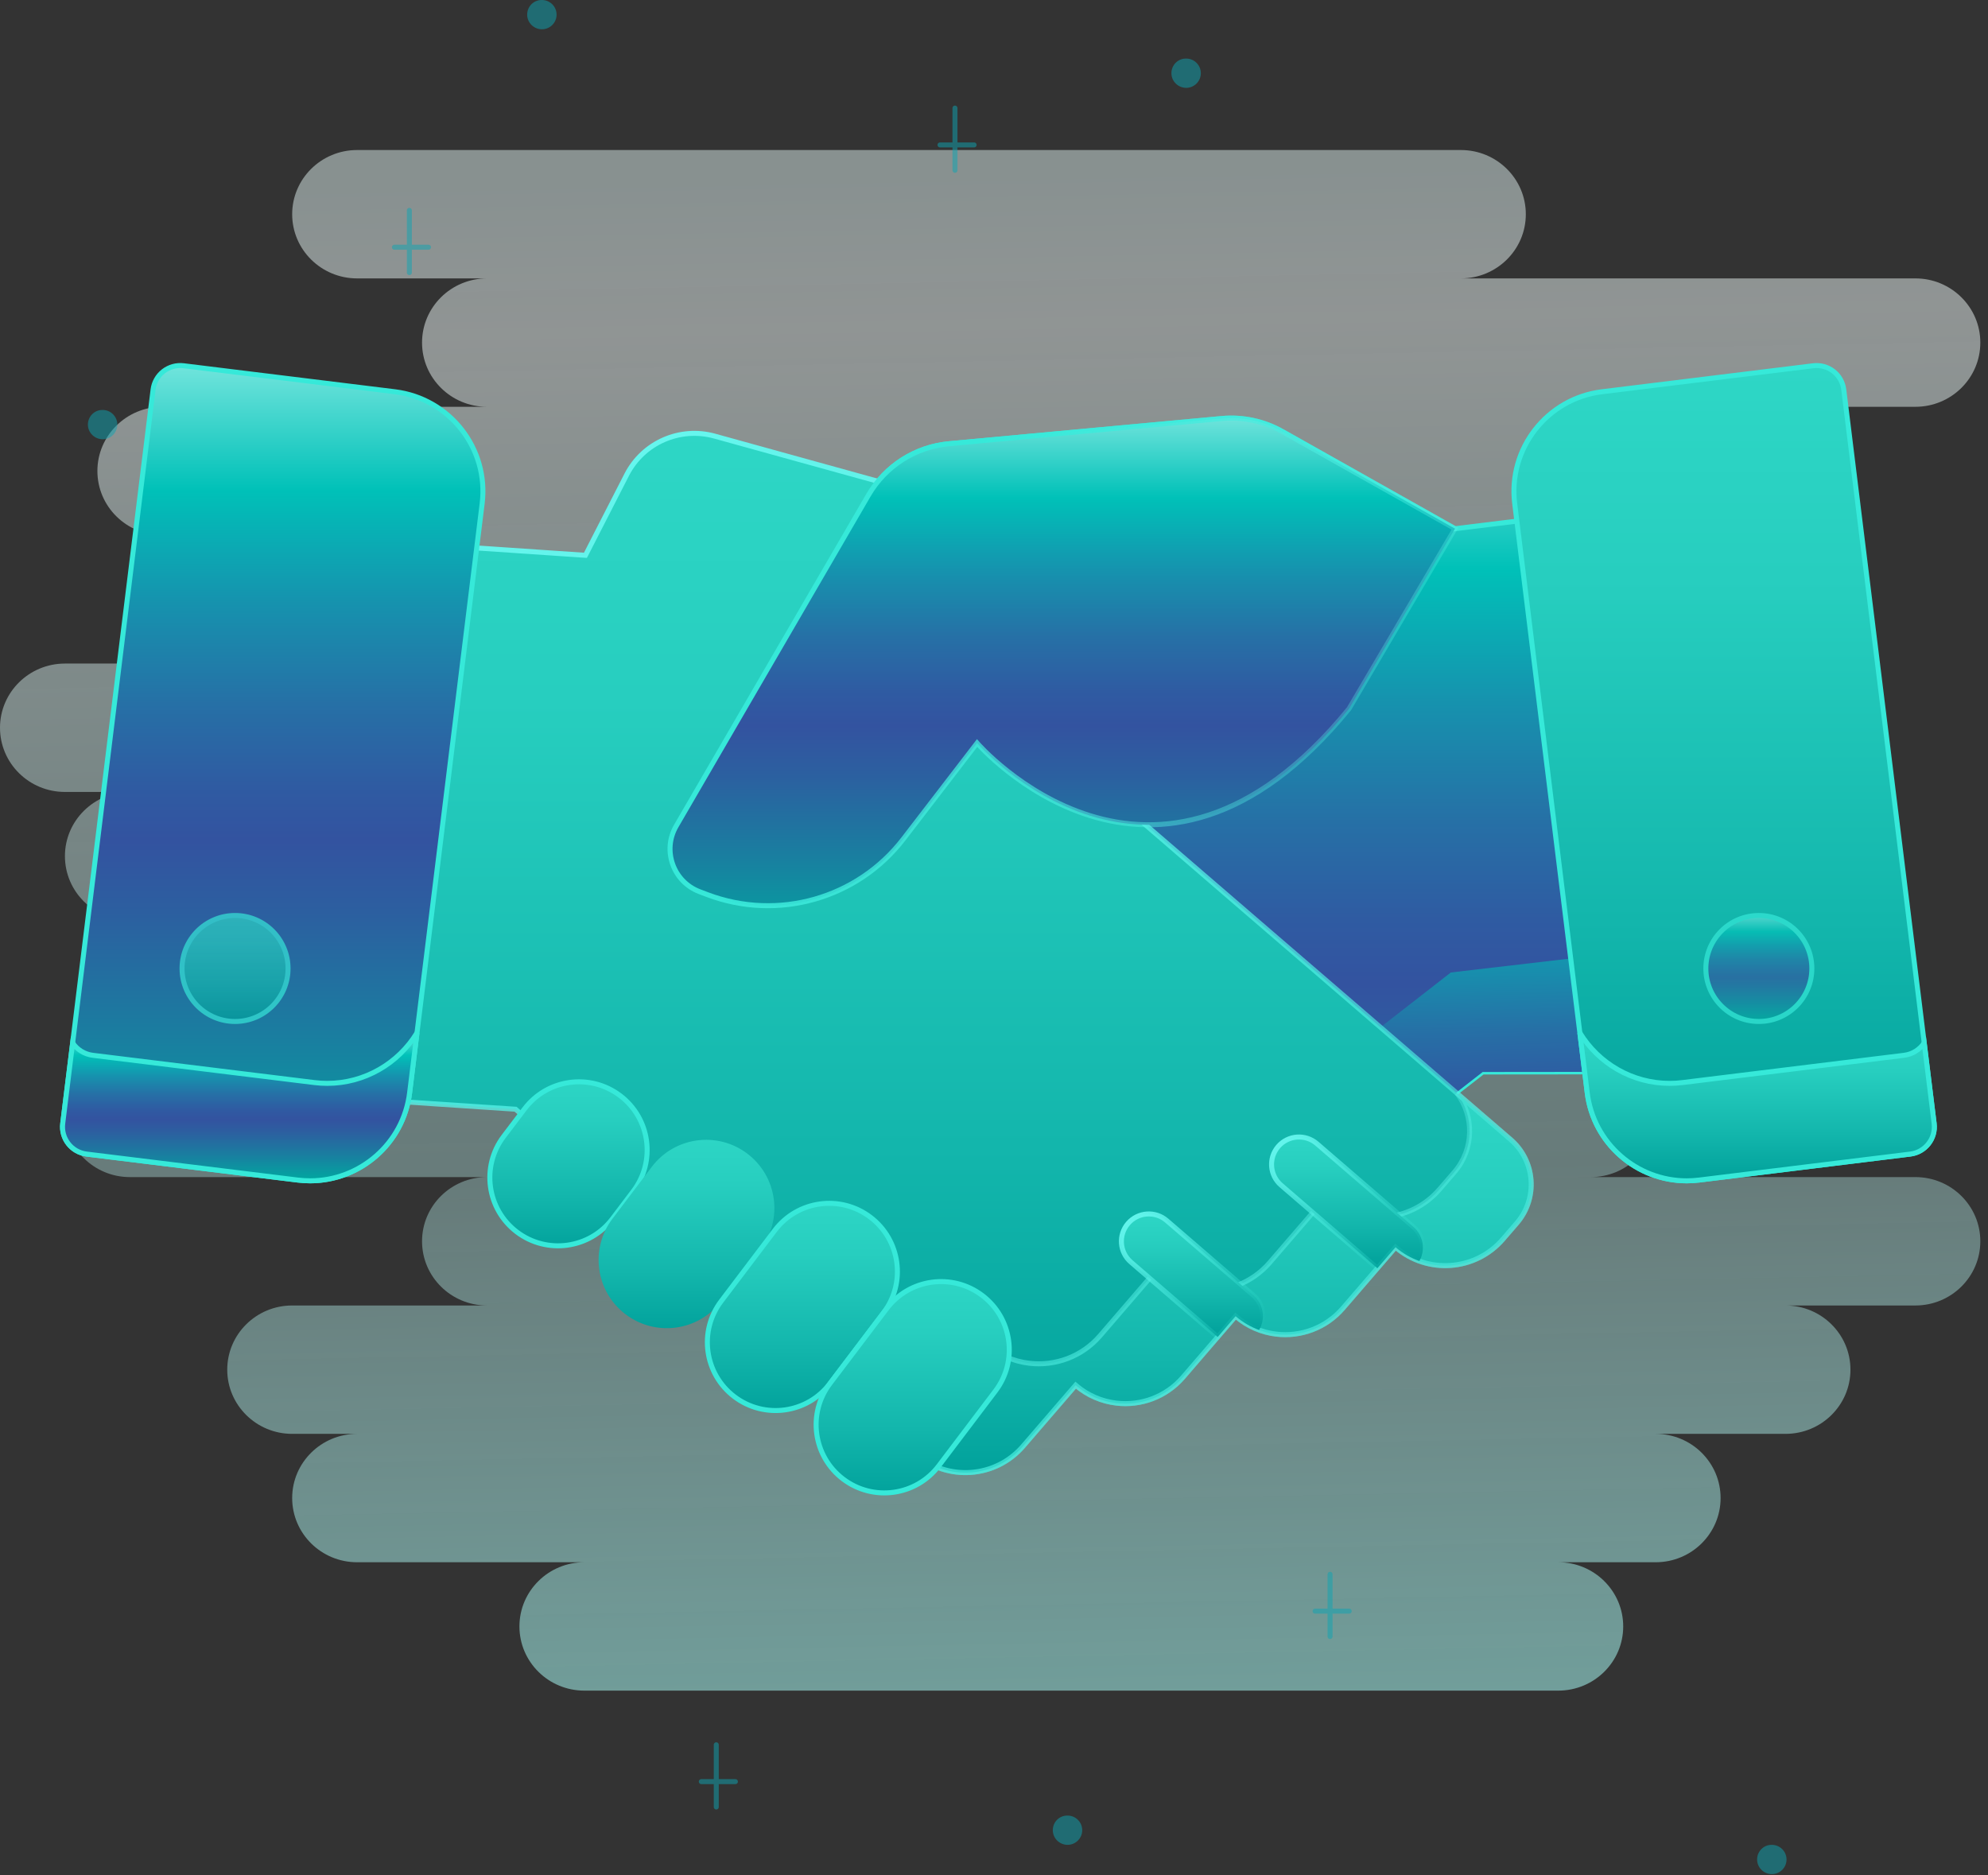 <?xml version="1.0" encoding="UTF-8"?>
<svg width="159px" height="150px" viewBox="0 0 159 150" version="1.1" xmlns="http://www.w3.org/2000/svg" xmlns:xlink="http://www.w3.org/1999/xlink">
    <rect x="0" y="0" width="159" height="150" fill="#333333" stroke="none"/>
    <!-- Generator: Sketch 52.2 (67145) - http://www.bohemiancoding.com/sketch -->
    <title>Group 36</title>
    <desc>Created with Sketch.</desc>
    <defs>
        <linearGradient x1="54.504%" y1="-74.362%" x2="50.002%" y2="98.739%" id="linearGradient-1">
            <stop stop-color="#71E4DC" stop-opacity="0.442" offset="0%"/>
            <stop stop-color="#7AE6DE" stop-opacity="0.581" offset="13.11%"/>
            <stop stop-color="#93EBE4" stop-opacity="0.652" offset="34.76%"/>
            <stop stop-color="#BCF2EF" stop-opacity="0.377" offset="62.28%"/>
            <stop stop-color="#F4FDFC" stop-opacity="0.485" offset="94.29%"/>
            <stop stop-color="#E8FBFA" stop-opacity="0.469" offset="100%"/>
        </linearGradient>
        <linearGradient x1="50.002%" y1="3.746%" x2="50.002%" y2="98.739%" id="linearGradient-2">
            <stop stop-color="#71E4DC" stop-opacity="0.442" offset="0%"/>
            <stop stop-color="#7AE6DE" stop-opacity="0.581" offset="13.11%"/>
            <stop stop-color="#93EBE4" stop-opacity="0.652" offset="34.76%"/>
            <stop stop-color="#BCF2EF" stop-opacity="0.377" offset="62.28%"/>
            <stop stop-color="#F4FDFC" stop-opacity="0.485" offset="94.29%"/>
            <stop stop-color="#E8FBFA" stop-opacity="0.469" offset="100%"/>
        </linearGradient>
        <linearGradient x1="50.009%" y1="-0.031%" x2="50.009%" y2="99.884%" id="linearGradient-3">
            <stop stop-color="#71E4DC" offset="0%"/>
            <stop stop-color="#00C1B8" offset="15.36%"/>
            <stop stop-color="#1692AE" offset="29.26%"/>
            <stop stop-color="#2670A6" offset="41.62%"/>
            <stop stop-color="#2F5BA2" offset="51.78%"/>
            <stop stop-color="#3353A0" offset="58.46%"/>
            <stop stop-color="#2C5FA0" offset="67.22%"/>
            <stop stop-color="#197FA0" offset="83.09%"/>
            <stop stop-color="#00A8A0" offset="100%"/>
        </linearGradient>
        <linearGradient x1="49.928%" y1="-0.048%" x2="49.928%" y2="99.867%" id="linearGradient-4">
            <stop stop-color="#71E4DC" offset="0%"/>
            <stop stop-color="#00C1B8" offset="15.36%"/>
            <stop stop-color="#1692AE" offset="29.26%"/>
            <stop stop-color="#2670A6" offset="41.62%"/>
            <stop stop-color="#2F5BA2" offset="51.78%"/>
            <stop stop-color="#3353A0" offset="58.46%"/>
            <stop stop-color="#2C5FA0" offset="67.22%"/>
            <stop stop-color="#197FA0" offset="83.09%"/>
            <stop stop-color="#00A8A0" offset="100%"/>
        </linearGradient>
        <linearGradient x1="79.866%" y1="-33.239%" x2="87.073%" y2="88.774%" id="linearGradient-5">
            <stop stop-color="#71E4DC" offset="0%"/>
            <stop stop-color="#00C1B8" offset="15.36%"/>
            <stop stop-color="#1692AE" offset="29.26%"/>
            <stop stop-color="#2670A6" offset="41.62%"/>
            <stop stop-color="#2F5BA2" offset="51.78%"/>
            <stop stop-color="#3353A0" offset="58.46%"/>
            <stop stop-color="#2C5FA0" offset="67.22%"/>
            <stop stop-color="#197FA0" offset="83.09%"/>
            <stop stop-color="#00A8A0" offset="100%"/>
        </linearGradient>
        <linearGradient x1="50.003%" y1="99.995%" x2="50.003%" y2="-0.005%" id="linearGradient-6">
            <stop stop-color="#00A09A" offset="0%"/>
            <stop stop-color="#13B6AC" offset="31.82%"/>
            <stop stop-color="#27CEBF" offset="73.91%"/>
            <stop stop-color="#2ED7C6" offset="100%"/>
        </linearGradient>
        <linearGradient x1="29.522%" y1="0%" x2="93.603%" y2="131.098%" id="linearGradient-7">
            <stop stop-color="#66F6EE" offset="0%"/>
            <stop stop-color="#36E9D9" stop-opacity="0.361" offset="100%"/>
        </linearGradient>
        <linearGradient x1="50%" y1="0%" x2="96.561%" y2="109.923%" id="linearGradient-8">
            <stop stop-color="#66F6EE" stop-opacity="0.234" offset="0%"/>
            <stop stop-color="#36E9D8" offset="100%"/>
        </linearGradient>
        <linearGradient x1="-19.957%" y1="32.602%" x2="72.501%" y2="118.449%" id="linearGradient-9">
            <stop stop-color="#66F6EE" offset="0%"/>
            <stop stop-color="#36E9D9" stop-opacity="0" offset="100%"/>
        </linearGradient>
        <linearGradient x1="115.601%" y1="57.581%" x2="33.08%" y2="20.839%" id="linearGradient-10">
            <stop stop-color="#66F6EE" stop-opacity="0" offset="0%"/>
            <stop stop-color="#36E9D9" offset="100%"/>
        </linearGradient>
    </defs>
    <g id="Page-1" stroke="none" stroke-width="1" fill="none" fill-rule="evenodd">
        <g id="main-page" transform="translate(-1278, -4837)">
            <g id="Group-36" transform="translate(1278, 4837)">
                <g id="Group-34">
                    <path d="M153.193,114.685 L142.807,114.685 C145.675,114.685 148,112.384 148,109.551 C148,106.713 145.675,104.417 142.807,104.417 L132.421,104.417 C135.288,104.417 137.614,102.115 137.614,99.283 C137.614,96.445 135.288,94.148 132.421,94.148 L116.842,94.148 C119.71,94.148 122.035,91.847 122.035,89.015 C122.035,86.177 119.71,83.88 116.842,83.88 L145.403,83.88 C148.271,83.88 150.596,81.579 150.596,78.746 C150.596,75.908 148.271,73.611 145.403,73.611 L132.42,73.611 C135.288,73.611 137.614,71.312 137.614,68.476 C137.614,65.641 135.288,63.342 132.42,63.342 L127.228,63.342 C130.095,63.342 132.42,61.043 132.42,58.208 C132.42,55.373 130.095,53.074 127.228,53.074 L153.192,53.074 C156.06,53.074 158.386,50.775 158.386,47.94 C158.386,45.104 156.06,42.805 153.192,42.805 L142.806,42.805 C145.674,42.805 147.999,40.506 147.999,37.671 C147.999,34.836 145.674,32.537 142.806,32.537 L132.42,32.537 C135.288,32.537 137.613,30.238 137.613,27.403 C137.613,24.567 135.288,22.268 132.42,22.268 L124.631,22.268 C127.499,22.268 129.824,19.97 129.824,17.134 C129.824,14.299 127.499,12 124.631,12 L46.737,12 C43.869,12 41.544,14.299 41.544,17.134 C41.544,19.97 43.869,22.268 46.737,22.268 L28.561,22.268 C25.694,22.268 23.368,24.567 23.368,27.403 C23.368,30.238 25.694,32.537 28.561,32.537 L23.368,32.537 C20.501,32.537 18.175,34.836 18.175,37.671 C18.175,40.506 20.501,42.805 23.368,42.805 L38.948,42.805 C36.08,42.805 33.755,45.104 33.755,47.94 C33.755,50.775 36.08,53.074 38.948,53.074 L10.386,53.074 C7.518,53.074 5.193,55.373 5.193,58.208 C5.193,61.043 7.518,63.342 10.386,63.342 L23.369,63.342 C20.501,63.342 18.176,65.641 18.176,68.476 C18.176,71.312 20.501,73.611 23.369,73.611 L10.386,73.611 C7.518,73.611 5.193,75.908 5.193,78.746 C5.193,81.579 7.518,83.88 10.386,83.88 L5.193,83.88 C2.325,83.88 0,86.177 0,89.015 C0,91.847 2.325,94.148 5.193,94.148 L18.176,94.148 C15.308,94.148 12.983,96.445 12.983,99.283 C12.983,102.115 15.308,104.417 18.176,104.417 L12.983,104.417 C10.115,104.417 7.79,106.713 7.79,109.551 C7.79,112.384 10.115,114.685 12.983,114.685 L38.948,114.685 C36.08,114.685 33.755,116.982 33.755,119.82 C33.755,122.652 36.08,124.954 38.948,124.954 L28.561,124.954 C25.694,124.954 23.368,127.25 23.368,130.088 C23.368,132.92 25.694,135.222 28.561,135.222 L116.842,135.222 C119.71,135.222 122.035,132.92 122.035,130.088 C122.035,127.25 119.71,124.954 116.842,124.954 L153.193,124.954 C156.061,124.954 158.386,122.652 158.386,119.82 C158.387,116.982 156.061,114.685 153.193,114.685 Z" id="Path" fill="url(#linearGradient-1)" transform="translate(79.193, 73.611) scale(1, -1) translate(-79.193, -73.611) "/>
                    <g id="Group-31" opacity="0.498" transform="translate(7, 0)">
                        <g id="Group">
                            <g id="Group-32" transform="translate(5, 0)">
                                <path d="M31.345,2.342 C30.697,2.342 30.162,1.818 30.162,1.171 C30.162,0.524 30.675,0 31.32,0 L31.345,0 C31.99,0 32.516,0.524 32.516,1.171 C32.516,1.819 31.99,2.342 31.345,2.342 Z" id="Path" fill="#0DA5B2"/>
                                <path d="M82.872,7.027 C82.225,7.027 81.689,6.503 81.689,5.855 C81.689,5.208 82.202,4.684 82.847,4.684 L82.872,4.684 C83.517,4.684 84.043,5.208 84.043,5.855 C84.043,6.503 83.517,7.027 82.872,7.027 Z" id="Path" fill="#0DA5B2"/>
                                <path d="M129.715,149.899 C129.068,149.899 128.533,149.378 128.533,148.728 C128.533,148.083 129.045,147.557 129.69,147.557 L129.715,147.557 C130.36,147.557 130.887,148.083 130.887,148.728 C130.887,149.378 130.36,149.899 129.715,149.899 Z" id="Path" fill="#0DA5B2"/>
                                <path d="M132.06,77.291 C131.412,77.291 130.877,76.767 130.877,76.12 C130.877,75.473 131.39,74.949 132.034,74.949 L132.06,74.949 C132.705,74.949 133.231,75.473 133.231,76.12 C133.231,76.767 132.705,77.291 132.06,77.291 Z" id="Path" fill="#0DA5B2"/>
                                <g id="Group-18" transform="translate(19.545, 16.364)" fill-rule="nonzero" stroke="#0DA5B2" stroke-linecap="round" stroke-width="0.4">
                                    <path d="M1.196,0.462 L1.196,5.439" id="Line-3"/>
                                    <path d="M4.77395901e-15,3.409 L2.727,3.409" id="Line-4"/>
                                </g>
                                <g id="Group-18" transform="translate(0.455, 62.727)" fill-rule="nonzero" stroke="#0DA5B2" stroke-linecap="round" stroke-width="0.4">
                                    <path d="M1.196,0.462 L1.196,5.439" id="Line-3"/>
                                    <path d="M4.77395901e-15,3.409 L2.727,3.409" id="Line-4"/>
                                </g>
                                <g id="Group-18" transform="translate(44.091, 139.091)" fill-rule="nonzero" stroke="#0DA5B2" stroke-linecap="round" stroke-width="0.4">
                                    <path d="M1.196,0.462 L1.196,5.439" id="Line-3"/>
                                    <path d="M4.77395901e-15,3.409 L2.727,3.409" id="Line-4"/>
                                </g>
                                <g id="Group-18" transform="translate(93.182, 125.455)" fill-rule="nonzero" stroke="#0DA5B2" stroke-linecap="round" stroke-width="0.4">
                                    <path d="M1.196,0.462 L1.196,5.439" id="Line-3"/>
                                    <path d="M4.77395901e-15,3.409 L2.727,3.409" id="Line-4"/>
                                </g>
                            </g>
                            <path d="M1.213,35.132 C0.565,35.132 0.03,34.608 0.03,33.961 C0.03,33.314 0.542,32.79 1.187,32.79 L1.213,32.79 C1.858,32.79 2.384,33.314 2.384,33.961 C2.384,34.609 1.857,35.132 1.213,35.132 Z" id="Path" fill="#0DA5B2"/>
                            <path d="M78.385,147.557 C77.737,147.557 77.203,147.031 77.203,146.386 C77.203,145.736 77.715,145.215 78.359,145.215 L78.385,145.215 C79.029,145.215 79.556,145.736 79.556,146.386 C79.556,147.031 79.029,147.557 78.385,147.557 Z" id="Path" fill="#0DA5B2"/>
                            <path d="M108.956,86.661 C108.309,86.661 107.774,86.135 107.774,85.49 C107.774,84.84 108.286,84.319 108.931,84.319 L108.956,84.319 C109.601,84.319 110.127,84.84 110.127,85.49 C110.127,86.135 109.601,86.661 108.956,86.661 Z" id="Path" fill="#0DA5B2"/>
                        </g>
                        <g id="Group" transform="translate(75.122, 26.446)">
                            <path d="M48.491,19.697 C48.192,19.697 47.892,19.583 47.663,19.354 L31.081,2.795 C30.623,2.337 30.623,1.596 31.081,1.139 C31.538,0.681 32.279,0.681 32.736,1.139 L49.319,17.699 C49.777,18.156 49.777,18.897 49.319,19.354 C49.091,19.583 48.791,19.697 48.491,19.697 Z" id="Path"/>
                        </g>
                        <g id="Group-18-Copy" transform="translate(68.182, 8.182)" fill-rule="nonzero" stroke="#0DA5B2" stroke-linecap="round" stroke-width="0.4">
                            <path d="M1.196,0.462 L1.196,5.439" id="Line-3"/>
                            <path d="M4.77395901e-15,3.409 L2.727,3.409" id="Line-4"/>
                        </g>
                    </g>
                </g>
                <g id="handshake" transform="translate(5, 29)">
                    <path d="M122.298,43.305 L118.495,12.412 L111.368,13.289 L111.371,13.285 L97.556,5.509 C96.082,4.68 94.391,4.319 92.707,4.475 L70.892,6.492 C68.211,6.74 65.814,8.27 64.461,10.599 L49.086,37.063 C47.951,39.018 48.842,41.524 50.956,42.322 L51.585,42.56 C52.795,43.017 54.039,43.281 55.282,43.385 L53.333,45.082 L49.436,48.477 L38.35,57.934 C36.377,59.653 36.172,62.644 37.891,64.617 L39.015,65.905 C41.223,68.437 45.065,68.7 47.601,66.492 L51.838,71.351 C53.216,72.933 55.234,73.633 57.173,73.394 C58.338,73.251 59.475,72.768 60.424,71.937 L64.656,76.797 C66.039,78.383 68.057,79.078 69.996,78.84 C71.161,78.696 72.298,78.218 73.248,77.388 L75.548,79.375 C77.756,81.911 81.603,82.174 84.139,79.965 L87.265,77.238 L113.551,56.766 L113.579,56.74 L123.95,56.73 L122.298,43.305 Z" id="Path" stroke="#36E9D9" stroke-width="0.4" fill="url(#linearGradient-4)"/>
                    <path d="M111.032,48.782 L111.004,48.808 L84.719,69.279 L81.592,72.007 C79.056,74.215 75.209,73.953 73.001,71.417 L70.701,69.429 C69.751,70.259 68.614,70.738 67.449,70.881 C65.51,71.12 63.492,70.425 62.11,68.839 L57.877,63.979 C56.928,64.809 55.791,65.292 54.626,65.435 C52.687,65.674 50.669,64.975 49.292,63.392 L45.055,58.533 C42.883,60.423 39.757,60.497 37.516,58.892 C36.367,60.624 36.459,62.973 37.892,64.617 L39.016,65.905 C41.224,68.437 45.066,68.7 47.602,66.492 L51.839,71.351 C53.217,72.933 55.235,73.633 57.174,73.394 C58.339,73.251 59.475,72.768 60.425,71.937 L64.657,76.798 C66.04,78.384 68.058,79.079 69.996,78.84 C71.162,78.696 72.299,78.218 73.249,77.388 L75.549,79.376 C77.757,81.912 81.604,82.174 84.14,79.966 L87.266,77.238 L113.552,56.767 L113.58,56.741 L123.951,56.73 L122.804,47.41 L111.032,48.782 Z" id="Path" fill="url(#linearGradient-5)"/>
                    <path d="M115.819,62.144 L101.736,50.001 L97.819,46.627 L95.017,44.213 L82.968,33.827 L84.36,21.982 C84.83,17.976 82.308,14.225 78.421,13.15 L52.156,5.882 C49.377,5.113 46.44,6.403 45.125,8.969 L41.823,15.416 L27.645,14.454 L24.013,45.368 L22.435,58.802 L36.235,59.72 L36.264,59.746 L65.095,84.597 L68.237,87.308 C70.785,89.502 74.63,89.218 76.825,86.67 L81.029,81.791 C81.983,82.616 83.123,83.088 84.289,83.225 C86.23,83.454 88.244,82.747 89.617,81.154 L93.823,76.27 C94.777,77.095 95.916,77.572 97.082,77.709 C99.022,77.937 101.037,77.226 102.405,75.636 L106.615,70.753 C109.163,72.947 113.004,72.663 115.198,70.119 L116.315,68.825 C118.023,66.842 117.802,63.852 115.819,62.144 Z" id="Path" stroke="url(#linearGradient-7)" stroke-width="0.4" fill="url(#linearGradient-6)"/>
                    <g id="Group" transform="translate(66.082, 58.187)" fill="url(#linearGradient-6)" stroke-width="0.4">
                        <path d="M49.737,3.957 L45.447,0.258 C46.842,2.107 46.813,4.737 45.239,6.563 L44.053,7.937 C41.725,10.638 37.647,10.939 34.942,8.61 L30.473,13.794 C29.02,15.481 26.882,16.236 24.822,15.994 C23.585,15.849 22.375,15.342 21.362,14.467 L16.898,19.651 C15.439,21.342 13.302,22.092 11.242,21.85 C10.004,21.705 8.794,21.204 7.781,20.328 L3.318,25.507 C2.477,26.484 1.406,27.142 0.255,27.482 L2.155,29.121 C4.704,31.315 8.549,31.032 10.743,28.483 L14.948,23.604 C15.902,24.429 17.042,24.901 18.208,25.039 C20.148,25.266 22.162,24.56 23.536,22.967 L27.741,18.083 C28.695,18.908 29.835,19.385 31.001,19.522 C32.941,19.75 34.955,19.039 36.324,17.449 L40.533,12.566 C43.082,14.761 46.923,14.476 49.116,11.932 L50.234,10.638 C51.942,8.655 51.72,5.665 49.737,3.957 Z" id="Path" stroke="url(#linearGradient-8)"/>
                        <path d="M41.959,10.94 L34.242,4.287 C33.325,3.496 31.94,3.598 31.149,4.515 C30.358,5.433 30.461,6.818 31.378,7.608 L39.081,14.251 L40.533,12.566 C41.113,13.065 41.761,13.43 42.44,13.675 C42.941,12.783 42.763,11.634 41.959,10.94 Z" id="Path" stroke="url(#linearGradient-9)"/>
                        <path d="M29.621,19.189 C30.149,18.293 29.98,17.121 29.164,16.417 L22.232,10.44 C21.315,9.65 19.93,9.752 19.139,10.669 C18.348,11.587 18.451,12.971 19.368,13.762 L26.3,19.739 C26.303,19.742 26.306,19.744 26.309,19.746 L27.741,18.083 C28.312,18.577 28.951,18.943 29.621,19.189 Z" id="Path" stroke="url(#linearGradient-9)"/>
                    </g>
                    <g id="Group" transform="translate(33.918, 4.386)">
                        <path d="M3.037,55.303 L1.366,57.508 C-0.453,59.911 0.02,63.332 2.422,65.152 C4.824,66.971 8.246,66.498 10.065,64.096 L11.735,61.89 C13.554,59.488 13.082,56.066 10.68,54.247 C8.278,52.428 4.856,52.901 3.037,55.303 Z" id="Path" stroke="#36E9D9" stroke-width="0.4" fill="url(#linearGradient-6)"/>
                        <path d="M13.211,59.942 L10.065,64.096 C8.246,66.498 8.718,69.92 11.12,71.739 C13.523,73.558 16.944,73.086 18.764,70.684 L21.91,66.53 C23.729,64.128 23.256,60.706 20.854,58.887 C18.452,57.068 15.03,57.54 13.211,59.942 Z" id="Path" fill="url(#linearGradient-6)"/>
                        <path d="M23.051,65.023 L18.763,70.684 C16.944,73.086 17.417,76.508 19.819,78.327 C22.221,80.146 25.643,79.674 27.462,77.272 L31.75,71.61 C33.569,69.208 33.096,65.786 30.694,63.967 C28.292,62.148 24.87,62.62 23.051,65.023 Z" id="Path" stroke="#36E9D9" stroke-width="0.4" fill="url(#linearGradient-6)"/>
                        <path d="M31.999,71.282 L27.462,77.271 C25.643,79.673 26.116,83.095 28.518,84.915 C30.92,86.734 34.342,86.261 36.161,83.859 L40.697,77.869 C42.516,75.467 42.044,72.045 39.642,70.226 C37.239,68.407 33.818,68.88 31.999,71.282 Z" id="Path" stroke="#36E9D9" stroke-width="0.4" fill="url(#linearGradient-6)"/>
                        <path d="M77.453,8.899 L63.637,1.123 C62.164,0.294 60.473,-0.067 58.789,0.089 L36.974,2.106 C34.292,2.354 31.896,3.885 30.543,6.213 L15.168,32.677 C14.032,34.632 14.924,37.138 17.038,37.936 L17.667,38.174 C23.303,40.302 29.668,38.491 33.338,33.714 L39.229,26.047 C39.229,26.047 53.39,42.443 68.98,23.296 L77.453,8.899 Z" id="Path" stroke="url(#linearGradient-10)" stroke-width="0.4" fill="url(#linearGradient-4)"/>
                    </g>
                    <path d="M149.692,60.861 L142.465,2.162 C142.394,1.585 142.097,1.059 141.639,0.701 C141.18,0.344 140.599,0.183 140.021,0.254 L123.124,2.334 C118.735,2.874 115.605,6.884 116.145,11.272 L121.947,58.407 C122.447,62.464 125.912,65.446 129.901,65.446 C130.226,65.446 130.555,65.427 130.886,65.386 L147.783,63.306 C148.985,63.158 149.839,62.063 149.692,60.861 Z" id="Path" stroke="#36E9D9" stroke-width="0.4" fill="url(#linearGradient-6)"/>
                    <path d="M149.692,60.861 L148.898,54.418 C148.539,54.946 147.964,55.323 147.281,55.407 L129.568,57.587 C129.221,57.63 128.876,57.651 128.535,57.651 C125.553,57.651 122.851,56.06 121.356,53.604 L121.947,58.406 C122.446,62.464 125.912,65.446 129.9,65.446 C130.225,65.446 130.555,65.426 130.886,65.386 L147.783,63.306 C148.985,63.158 149.839,62.063 149.692,60.861 Z" id="Path" stroke="#36E9D9" stroke-width="0.4" fill="url(#linearGradient-6)"/>
                    <path d="M26.584,2.333 L9.687,0.253 C9.109,0.182 8.528,0.343 8.07,0.701 C7.611,1.059 7.314,1.585 7.243,2.162 L0.017,60.861 C-0.131,62.063 0.723,63.158 1.925,63.306 L18.822,65.386 C19.153,65.426 19.482,65.446 19.808,65.446 C23.796,65.446 27.261,62.464 27.761,58.406 L33.563,11.272 C34.104,6.884 30.973,2.874 26.584,2.333 Z" id="Path" stroke="#36E9D9" stroke-width="0.4" fill="url(#linearGradient-4)"/>
                    <path d="M0.017,60.861 L0.81,54.418 C1.17,54.946 1.744,55.323 2.427,55.407 L20.14,57.587 C20.487,57.63 20.832,57.651 21.173,57.651 C24.156,57.651 26.858,56.06 28.352,53.604 L27.761,58.406 C27.262,62.464 23.796,65.446 19.808,65.446 C19.483,65.446 19.153,65.426 18.823,65.386 L1.925,63.306 C0.723,63.158 -0.131,62.063 0.017,60.861 Z" id="Path" stroke="#36E9D9" stroke-width="0.4" fill="url(#linearGradient-4)"/>
                    <g id="Group" transform="translate(9.357, 44.076)" opacity="0.683" stroke="#36E9D9" stroke-width="0.4">
                        <circle id="Oval" fill="url(#linearGradient-4)" cx="126.316" cy="4.386" r="4.239"/>
                        <circle id="Oval" fill="url(#linearGradient-6)" cx="4.442" cy="4.386" r="4.239"/>
                    </g>
                </g>
            </g>
        </g>
    </g>
</svg>